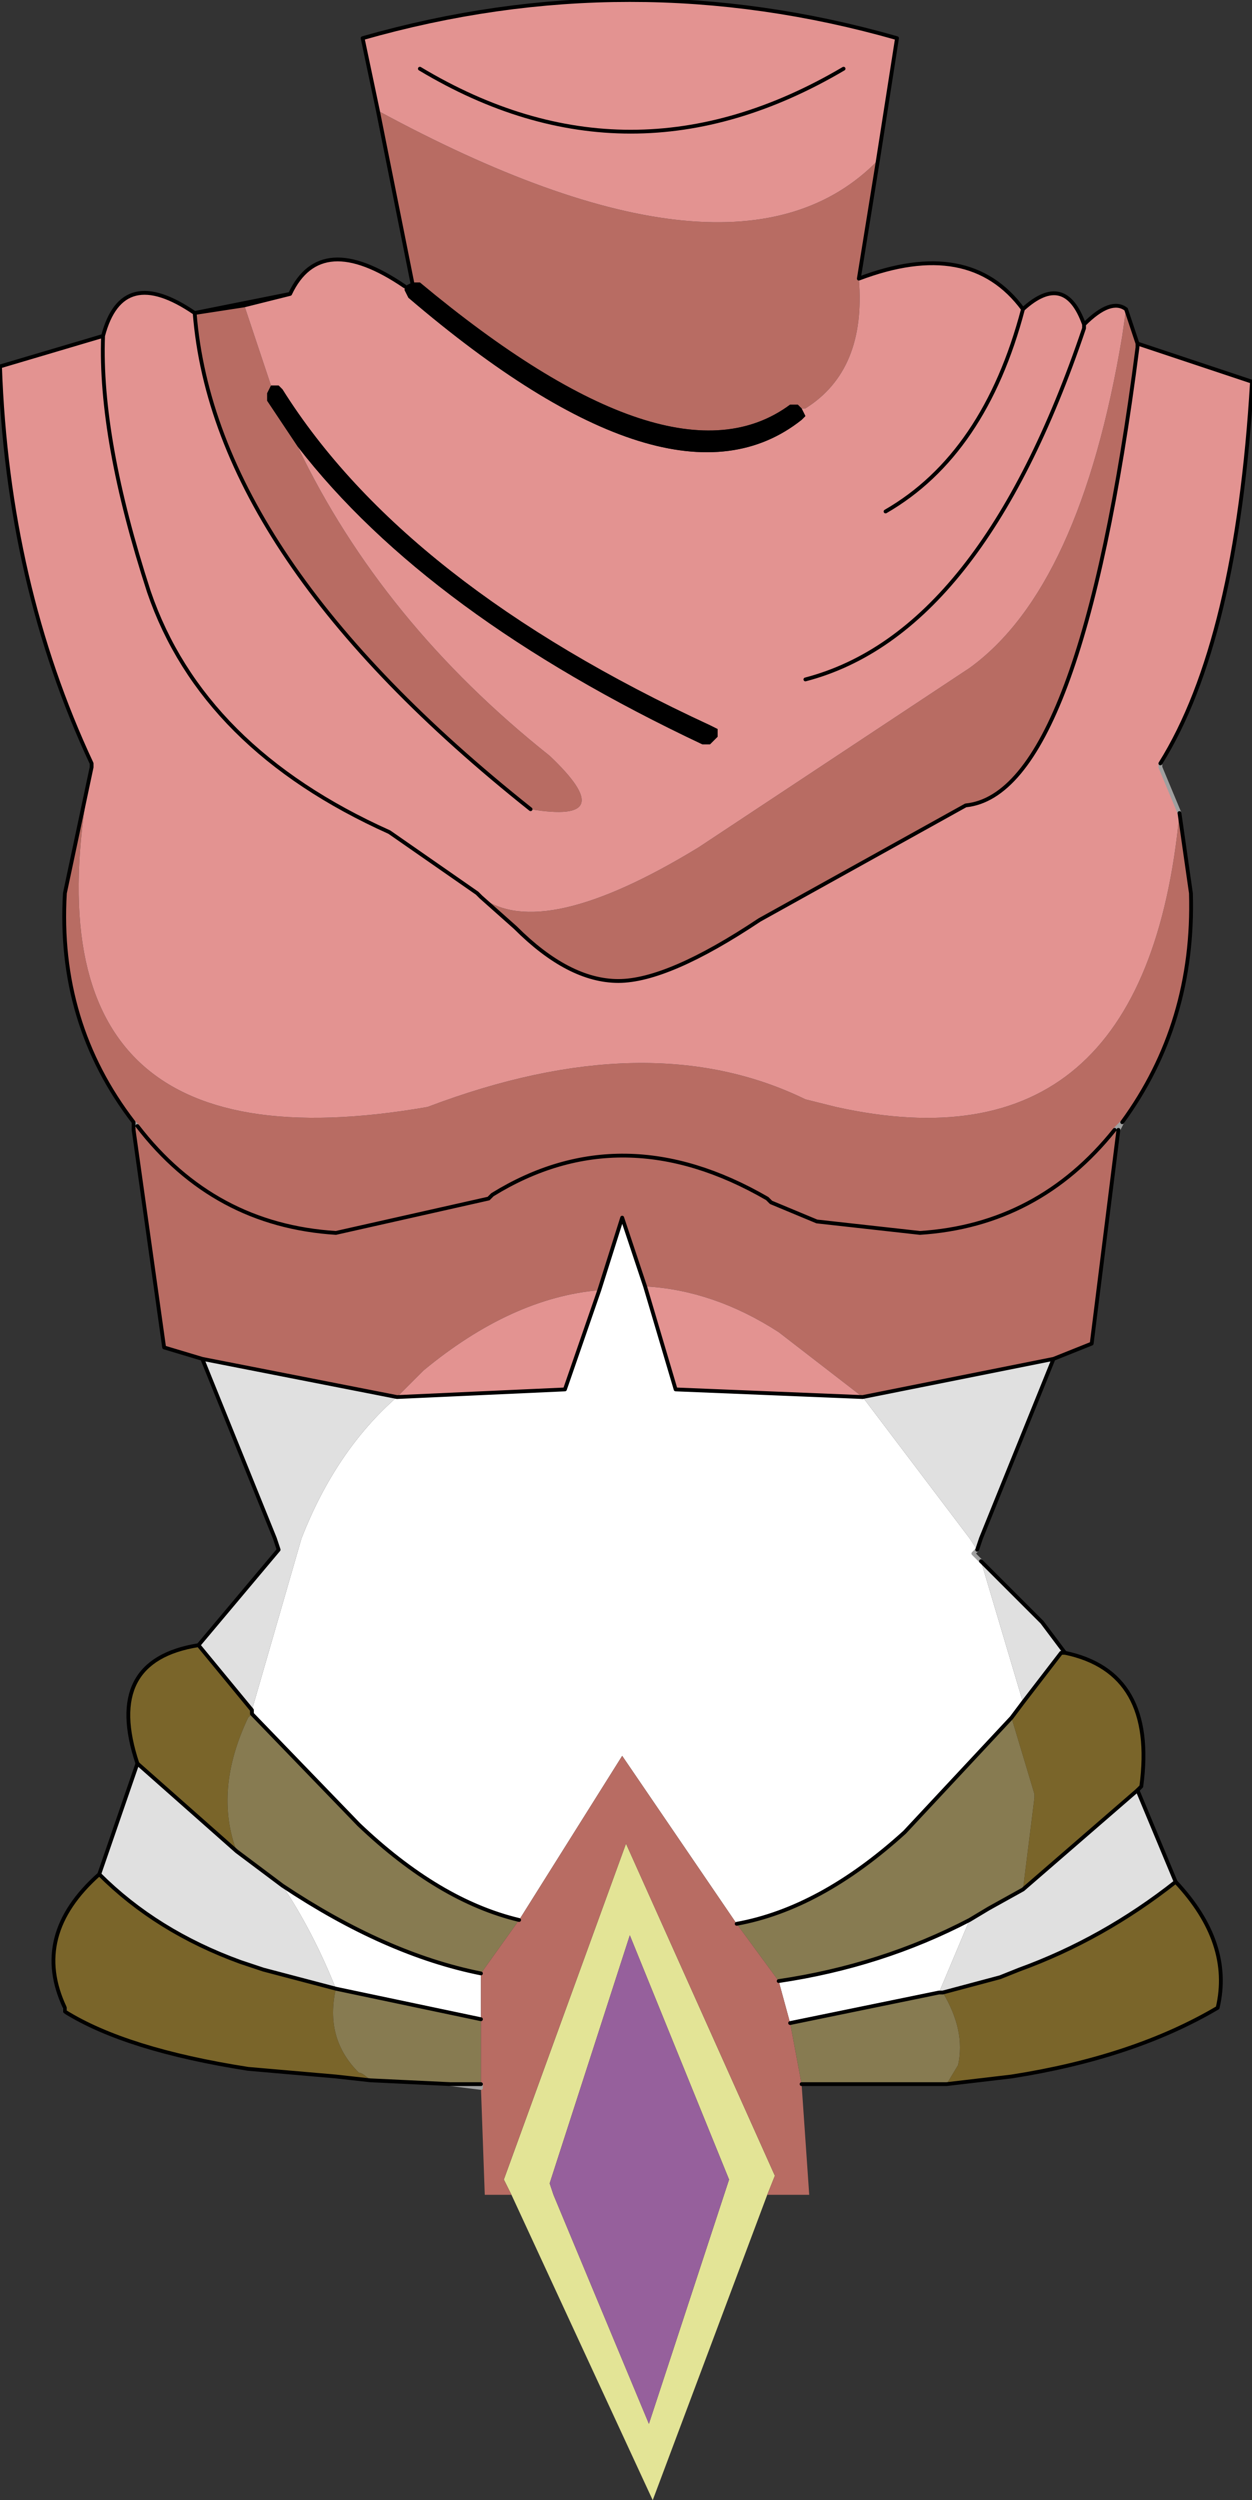 <?xml version="1.0" encoding="UTF-8" standalone="no"?>
<svg xmlns:xlink="http://www.w3.org/1999/xlink" height="32.75px" width="16.4px" xmlns="http://www.w3.org/2000/svg">
  <rect width="100%" height="100%" fill="#333333" stroke="none"/>
  <g transform="matrix(1.0, 0.0, 0.0, 1.0, 8.2, 14.0)">
    <path d="M5.6 3.8 L4.65 6.15 4.6 6.3 4.5 6.15 3.1 4.3 5.6 3.8 M4.65 6.45 L5.45 7.25 5.75 7.65 5.7 7.65 5.2 8.3 4.65 6.45 M6.7 9.45 L7.2 10.65 Q6.25 11.4 5.15 11.8 L4.9 11.9 4.15 12.1 4.1 12.1 4.5 11.15 4.75 11.0 5.2 10.75 6.7 9.45 M-7.35 12.35 L-7.35 12.3 -7.35 12.35 M-6.9 10.55 L-6.4 9.1 -5.1 10.25 -4.5 10.7 Q-4.1 11.3 -3.8 12.05 L-4.75 11.8 -5.05 11.7 Q-6.15 11.3 -6.9 10.55 M-5.6 7.55 L-4.55 6.3 -4.6 6.15 -5.55 3.8 -3.0 4.3 Q-3.8 5.0 -4.25 6.15 L-4.9 8.4 -5.6 7.55 M2.3 -8.65 L2.35 -8.65 2.3 -8.65" fill="#e0e0e0" fill-rule="evenodd" stroke="none"/>
    <path d="M4.6 6.3 L4.55 6.35 4.65 6.45 5.2 8.3 5.05 8.5 3.65 10.0 Q2.55 11.0 1.45 11.2 L-0.05 9.0 -1.4 11.15 Q-2.45 10.9 -3.5 9.9 L-4.9 8.45 -4.9 8.4 -4.25 6.15 Q-3.8 5.0 -3.0 4.3 L-0.8 4.2 -0.35 2.9 -0.05 1.95 0.25 2.85 0.65 4.2 3.1 4.3 4.5 6.15 4.6 6.3 M-1.9 13.35 L-2.3 13.3 -1.9 13.3 -1.9 13.35 M-5.65 -9.9 L-4.4 -10.15 -5.0 -10.0 -5.65 -9.9 M2.0 11.95 Q3.35 11.75 4.5 11.15 L4.1 12.1 2.15 12.5 2.0 11.95 M-3.8 12.05 Q-4.1 11.3 -4.5 10.7 -3.15 11.6 -1.9 11.85 L-1.9 12.45 -3.8 12.05" fill="#ffffff" fill-rule="evenodd" stroke="none"/>
    <path d="M6.5 0.7 L6.45 0.8 6.4 0.8 6.5 0.7 M-6.45 0.8 L-6.45 0.7 -6.4 0.75 -6.45 0.8" fill="#f5dfc5" fill-rule="evenodd" stroke="none"/>
    <path d="M5.7 7.65 L5.75 7.65 5.7 7.65" fill="#1e2225" fill-rule="evenodd" stroke="none"/>
    <path d="M4.2 13.3 L3.9 13.3 2.3 13.3 2.15 12.5 4.1 12.1 4.15 12.1 Q4.45 12.6 4.35 13.05 L4.2 13.3 M-2.3 13.3 L-3.35 13.25 Q-3.45 13.15 -3.5 13.15 -3.95 12.7 -3.8 12.05 L-1.9 12.45 -1.9 13.3 -2.3 13.3 M-4.9 8.45 L-3.5 9.9 Q-2.45 10.9 -1.4 11.15 L-1.9 11.85 Q-3.15 11.6 -4.5 10.7 L-5.1 10.25 Q-5.4 9.45 -4.95 8.5 L-4.9 8.45 M1.45 11.2 Q2.55 11.0 3.65 10.0 L5.05 8.5 5.35 9.5 5.35 9.55 5.2 10.75 4.75 11.0 4.5 11.15 Q3.35 11.75 2.0 11.95 L1.45 11.2" fill="#877b51" fill-rule="evenodd" stroke="none"/>
    <path d="M5.75 7.65 Q6.95 7.9 6.75 9.4 L6.7 9.45 5.2 10.75 5.35 9.55 5.35 9.5 5.05 8.5 5.2 8.3 5.7 7.65 5.75 7.65 M7.2 10.65 Q7.95 11.45 7.75 12.3 6.65 12.95 5.05 13.2 L4.2 13.3 4.35 13.05 Q4.45 12.6 4.15 12.1 L4.9 11.9 5.15 11.8 Q6.25 11.4 7.2 10.65 M-3.35 13.25 L-3.8 13.2 -4.95 13.1 Q-6.55 12.85 -7.35 12.35 L-7.35 12.3 Q-7.8 11.35 -6.9 10.55 -6.15 11.3 -5.05 11.7 L-4.75 11.8 -3.8 12.05 Q-3.95 12.7 -3.5 13.15 -3.45 13.15 -3.35 13.25 M-6.4 9.1 Q-6.85 7.75 -5.6 7.55 L-4.9 8.4 -4.9 8.45 -4.95 8.5 Q-5.4 9.45 -5.1 10.25 L-6.4 9.1" fill="#7a652a" fill-rule="evenodd" stroke="none"/>
    <path d="M1.85 14.75 L0.35 18.75 -1.5 14.75 -1.6 14.55 0.0 10.15 1.95 14.5 1.85 14.75 M0.3 17.75 L1.35 14.55 0.05 11.35 -1.0 14.6 -0.95 14.75 0.3 17.75" fill="#e3e496" fill-rule="evenodd" stroke="none"/>
    <path d="M7.25 -3.35 L7.4 -2.3 Q7.45 -0.6 6.5 0.7 L6.4 0.8 6.45 0.8 6.1 3.6 5.6 3.8 3.1 4.3 2.0 3.45 Q1.15 2.9 0.25 2.85 L-0.05 1.95 -0.35 2.9 Q-1.5 3.0 -2.65 3.95 L-3.0 4.3 -5.55 3.8 -6.05 3.65 -6.45 0.8 -6.4 0.75 Q-5.4 2.05 -3.8 2.15 L-1.8 1.7 -1.75 1.65 Q-0.05 0.6 1.85 1.7 L1.9 1.75 2.5 2.0 3.85 2.15 Q5.4 2.05 6.4 0.8 5.4 2.05 3.85 2.15 L2.5 2.0 1.9 1.75 1.85 1.7 Q-0.05 0.6 -1.75 1.65 L-1.8 1.7 -3.8 2.15 Q-5.4 2.05 -6.4 0.75 L-6.45 0.7 Q-7.45 -0.6 -7.35 -2.3 L-7.0 -3.95 Q-8.05 1.45 -2.6 0.5 0.3 -0.6 2.35 0.4 L2.75 0.5 Q6.8 1.4 7.25 -3.35 M2.3 13.3 L2.4 14.75 1.85 14.75 1.95 14.5 0.0 10.15 -1.6 14.55 -1.5 14.75 -1.85 14.75 -1.9 13.35 -1.9 13.3 -1.9 12.45 -1.9 11.85 -1.4 11.15 -0.05 9.0 1.45 11.2 2.0 11.95 2.15 12.5 2.3 13.3 M-2.8 -10.3 L-3.25 -12.55 Q1.45 -10.0 3.3 -11.9 L3.05 -10.35 Q3.15 -9.15 2.35 -8.65 L2.3 -8.65 2.25 -8.7 2.15 -8.7 Q0.6 -7.55 -2.7 -10.3 L-2.8 -10.3 M6.55 -9.95 L6.7 -9.5 6.7 -9.45 Q5.95 -3.6 4.45 -3.45 L1.75 -1.95 Q0.55 -1.15 -0.1 -1.15 -0.75 -1.15 -1.45 -1.85 L-1.9 -2.25 Q-1.1 -1.65 0.95 -2.9 L4.5 -5.25 Q5.95 -6.3 6.5 -9.6 L6.55 -9.95 M-4.65 -8.95 L-4.7 -8.85 -4.7 -8.75 -4.3 -8.15 Q-3.2 -5.85 -1.0 -4.1 -0.05 -3.2 -1.25 -3.4 -5.4 -6.7 -5.65 -9.9 L-5.0 -10.0 -4.65 -8.95" fill="#b86c63" fill-rule="evenodd" stroke="none"/>
    <path d="M6.7 -9.5 L8.2 -9.0 Q8.0 -5.6 7.0 -4.0 L7.0 -3.95 7.25 -3.35 Q6.8 1.4 2.75 0.5 L2.35 0.4 Q0.3 -0.6 -2.6 0.5 -8.05 1.45 -7.0 -3.95 L-7.0 -4.0 Q-8.1 -6.35 -8.2 -9.2 L-6.85 -9.6 Q-6.6 -10.55 -5.65 -9.9 -5.4 -6.7 -1.25 -3.4 -0.05 -3.2 -1.0 -4.1 -3.2 -5.85 -4.3 -8.15 -2.6 -5.95 1.0 -4.25 L1.1 -4.25 1.2 -4.35 1.2 -4.45 1.1 -4.5 Q-2.9 -6.35 -4.5 -8.9 L-4.55 -8.95 -4.65 -8.95 -5.0 -10.0 -4.4 -10.15 Q-4.0 -11.0 -2.9 -10.25 L-2.9 -10.2 -2.85 -10.1 Q0.6 -7.15 2.3 -8.5 L2.35 -8.55 2.3 -8.65 2.35 -8.65 Q3.15 -9.15 3.05 -10.35 4.5 -10.9 5.2 -9.95 5.75 -10.45 6.0 -9.75 6.35 -10.1 6.55 -9.95 L6.5 -9.6 Q5.95 -6.3 4.5 -5.25 L0.95 -2.9 Q-1.1 -1.65 -1.9 -2.25 L-1.45 -1.85 Q-0.75 -1.15 -0.1 -1.15 0.55 -1.15 1.75 -1.95 L4.45 -3.45 Q5.95 -3.6 6.7 -9.45 L6.7 -9.5 M-3.25 -12.55 L-3.45 -13.5 Q0.05 -14.5 3.55 -13.5 L3.3 -11.9 Q1.45 -10.0 -3.25 -12.55 M6.0 -9.75 L6.0 -9.7 Q4.65 -5.7 2.35 -5.1 4.65 -5.7 6.0 -9.7 L6.0 -9.75 M-6.85 -9.6 Q-6.9 -8.25 -6.25 -6.25 -5.55 -4.2 -3.1 -3.1 L-1.95 -2.3 -1.9 -2.25 -1.95 -2.3 -3.1 -3.1 Q-5.55 -4.2 -6.25 -6.25 -6.9 -8.25 -6.85 -9.6 M3.4 -7.3 Q4.7 -8.05 5.2 -9.95 4.7 -8.05 3.4 -7.3 M3.1 4.3 L0.65 4.2 0.25 2.85 Q1.15 2.9 2.0 3.45 L3.1 4.3 M-0.35 2.9 L-0.8 4.2 -3.0 4.3 -2.65 3.95 Q-1.5 3.0 -0.35 2.9 M2.85 -13.1 Q0.05 -11.45 -2.7 -13.1 0.05 -11.45 2.85 -13.1" fill="#e39391" fill-rule="evenodd" stroke="none"/>
    <path d="M-2.9 -10.25 L-2.8 -10.3 -2.7 -10.3 Q0.6 -7.55 2.15 -8.7 L2.25 -8.7 2.3 -8.65 2.35 -8.55 2.3 -8.5 Q0.6 -7.15 -2.85 -10.1 L-2.9 -10.2 -2.9 -10.25 M-4.65 -8.95 L-4.55 -8.95 -4.5 -8.9 Q-2.9 -6.35 1.1 -4.5 L1.2 -4.45 1.2 -4.35 1.1 -4.25 1.0 -4.25 Q-2.6 -5.95 -4.3 -8.15 L-4.7 -8.75 -4.7 -8.85 -4.65 -8.95" fill="#000000" fill-rule="evenodd" stroke="none"/>
    <path d="M0.3 17.75 L-0.95 14.75 -1.0 14.6 0.05 11.35 1.35 14.55 0.3 17.75" fill="#96609c" fill-rule="evenodd" stroke="none"/>
    <path d="M7.0 -4.0 L7.0 -3.95 7.25 -3.35 M6.5 0.7 L6.45 0.8 M4.6 6.3 L4.55 6.35 4.65 6.45 M-1.9 13.35 L-2.3 13.3 M-7.35 12.35 L-7.35 12.3 M6.5 0.7 L6.4 0.8 M-6.4 0.75 L-6.45 0.7 M-1.9 13.35 L-1.9 13.3" fill="none" stroke="#a0a0a0" stroke-linecap="round" stroke-linejoin="round" stroke-width="0.05"/>
    <path d="M5.75 7.65 Q6.95 7.9 6.75 9.4 L6.7 9.45 5.2 10.75 4.75 11.0 4.5 11.15 Q3.35 11.75 2.0 11.95 M7.2 10.65 Q7.95 11.45 7.75 12.3 6.65 12.95 5.05 13.2 L4.2 13.3 3.9 13.3 2.3 13.3 M-2.3 13.3 L-3.35 13.25 -3.8 13.2 -4.95 13.1 Q-6.55 12.85 -7.35 12.35 L-7.35 12.3 Q-7.8 11.35 -6.9 10.55 -6.15 11.3 -5.05 11.7 L-4.75 11.8 -3.8 12.05 -1.9 12.45 M-6.4 9.1 Q-6.85 7.75 -5.6 7.55 L-4.9 8.4 -4.9 8.45 -3.5 9.9 Q-2.45 10.9 -1.4 11.15 M1.45 11.2 Q2.55 11.0 3.65 10.0 L5.05 8.5 5.2 8.3 5.7 7.65 5.75 7.65 M4.15 12.1 L4.9 11.9 5.15 11.8 Q6.25 11.4 7.2 10.65 M4.1 12.1 L4.15 12.1 M2.15 12.5 L4.1 12.1 M-6.4 9.1 L-5.1 10.25 -4.5 10.7 Q-3.15 11.6 -1.9 11.85 M-1.9 13.3 L-2.3 13.3" fill="none" stroke="#000000" stroke-linecap="round" stroke-linejoin="round" stroke-width="0.05"/>
    <path d="M6.7 -9.5 L8.2 -9.0 Q8.0 -5.6 7.0 -4.0 M7.25 -3.35 L7.4 -2.3 Q7.45 -0.6 6.5 0.7 M6.45 0.8 L6.1 3.6 5.6 3.8 4.65 6.15 4.6 6.3 M4.65 6.45 L5.45 7.25 5.75 7.65 M6.7 9.45 L7.2 10.65 M-6.9 10.55 L-6.4 9.1 M-5.6 7.55 L-4.55 6.3 -4.6 6.15 -5.55 3.8 -6.05 3.65 -6.45 0.8 -6.45 0.7 Q-7.45 -0.6 -7.35 -2.3 L-7.0 -3.95 -7.0 -4.0 Q-8.1 -6.35 -8.2 -9.2 L-6.85 -9.6 Q-6.6 -10.55 -5.65 -9.9 L-4.4 -10.15 Q-4.0 -11.0 -2.9 -10.25 M-2.8 -10.3 L-3.25 -12.55 -3.45 -13.5 Q0.05 -14.5 3.55 -13.5 L3.3 -11.9 3.05 -10.35 Q4.5 -10.9 5.2 -9.95 5.75 -10.45 6.0 -9.75 6.35 -10.1 6.55 -9.95 L6.7 -9.5 6.7 -9.45 Q5.95 -3.6 4.45 -3.45 L1.75 -1.95 Q0.55 -1.15 -0.1 -1.15 -0.75 -1.15 -1.45 -1.85 L-1.9 -2.25 -1.95 -2.3 -3.1 -3.1 Q-5.55 -4.2 -6.25 -6.25 -6.9 -8.25 -6.85 -9.6 M2.35 -5.1 Q4.65 -5.7 6.0 -9.7 L6.0 -9.75 M-1.25 -3.4 Q-5.4 -6.7 -5.65 -9.9 L-5.0 -10.0 -4.4 -10.15 M5.2 -9.95 Q4.7 -8.05 3.4 -7.3 M6.4 0.8 Q5.4 2.05 3.85 2.15 L2.5 2.0 1.9 1.75 1.85 1.7 Q-0.05 0.6 -1.75 1.65 L-1.8 1.7 -3.8 2.15 Q-5.4 2.05 -6.4 0.75 M3.1 4.3 L0.65 4.2 0.25 2.85 -0.05 1.95 -0.35 2.9 -0.8 4.2 -3.0 4.3 -5.55 3.8 M3.1 4.3 L5.6 3.8 M-2.7 -13.1 Q0.05 -11.45 2.85 -13.1" fill="none" stroke="#000000" stroke-linecap="round" stroke-linejoin="round" stroke-width="0.05"/>
  </g>
</svg>
